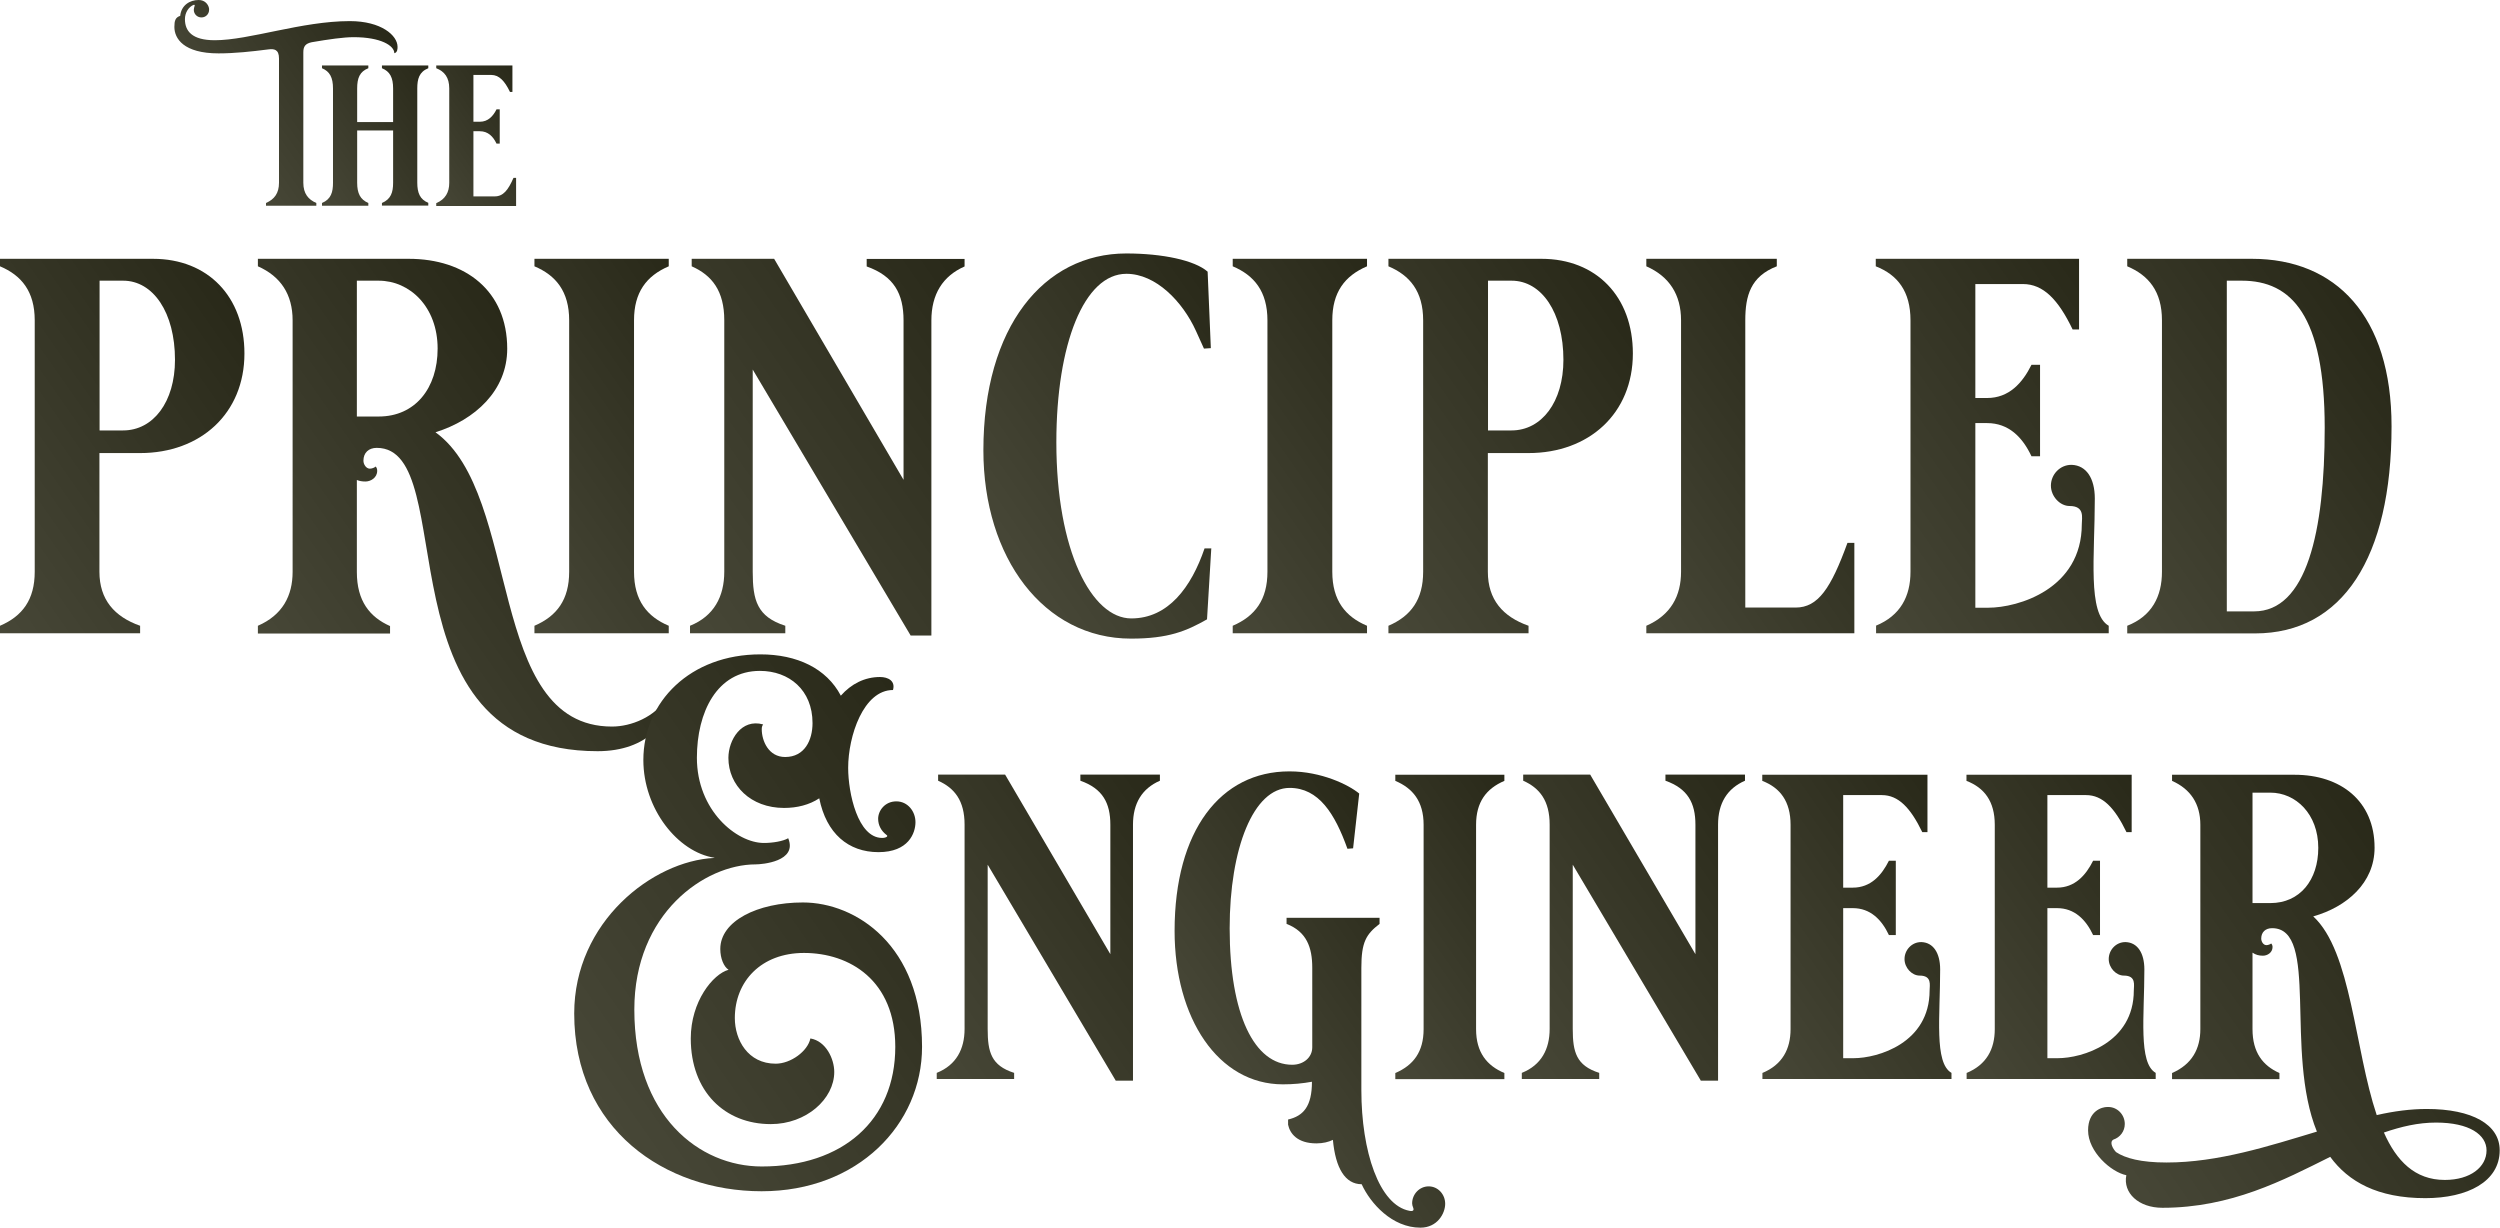 <?xml version="1.0" encoding="UTF-8"?><svg id="Layer_2" xmlns="http://www.w3.org/2000/svg" xmlns:xlink="http://www.w3.org/1999/xlink" viewBox="0 0 163.44 80.27"><defs><style>.cls-1{fill:url(#linear-gradient);}.cls-2{fill:url(#linear-gradient-8);}.cls-3{fill:url(#linear-gradient-9);}.cls-4{fill:url(#linear-gradient-3);}.cls-5{fill:url(#linear-gradient-4);}.cls-6{fill:url(#linear-gradient-2);}.cls-7{fill:url(#linear-gradient-6);}.cls-8{fill:url(#linear-gradient-7);}.cls-9{fill:url(#linear-gradient-5);}.cls-10{fill:url(#linear-gradient-14);}.cls-11{fill:url(#linear-gradient-18);}.cls-12{fill:url(#linear-gradient-20);}.cls-13{fill:url(#linear-gradient-21);}.cls-14{fill:url(#linear-gradient-15);}.cls-15{fill:url(#linear-gradient-19);}.cls-16{fill:url(#linear-gradient-16);}.cls-17{fill:url(#linear-gradient-17);}.cls-18{fill:url(#linear-gradient-13);}.cls-19{fill:url(#linear-gradient-12);}.cls-20{fill:url(#linear-gradient-10);}.cls-21{fill:url(#linear-gradient-11);}</style><linearGradient id="linear-gradient" x1="13.98" y1="8.58" x2="24.77" y2="1.02" gradientTransform="matrix(1, 0, 0, 1, 0, 0)" gradientUnits="userSpaceOnUse"><stop offset="0" stop-color="#474737"/><stop offset="1" stop-color="#292919"/></linearGradient><linearGradient id="linear-gradient-2" x1="20.04" y1="12.01" x2="29.01" y2="5.73" xlink:href="#linear-gradient"/><linearGradient id="linear-gradient-3" x1="27.22" y1="11.61" x2="34.88" y2="6.24" xlink:href="#linear-gradient"/><linearGradient id="linear-gradient-4" x1="-4.24" y1="35.34" x2="16.14" y2="21.07" xlink:href="#linear-gradient"/><linearGradient id="linear-gradient-5" x1="16.89" y1="41.45" x2="37.51" y2="27.01" xlink:href="#linear-gradient"/><linearGradient id="linear-gradient-6" x1="30.64" y1="35.25" x2="48.03" y2="23.07" xlink:href="#linear-gradient"/><linearGradient id="linear-gradient-7" x1="42.02" y1="36.97" x2="65.56" y2="20.48" xlink:href="#linear-gradient"/><linearGradient id="linear-gradient-8" x1="65.04" y1="35.48" x2="82.7" y2="23.11" xlink:href="#linear-gradient"/><linearGradient id="linear-gradient-9" x1="76.28" y1="35.25" x2="93.68" y2="23.07" xlink:href="#linear-gradient"/><linearGradient id="linear-gradient-10" x1="86.52" y1="35.34" x2="106.9" y2="21.07" xlink:href="#linear-gradient"/><linearGradient id="linear-gradient-11" x1="104.11" y1="36.38" x2="121.34" y2="24.32" xlink:href="#linear-gradient"/><linearGradient id="linear-gradient-12" x1="119.38" y1="36.76" x2="139.81" y2="22.46" xlink:href="#linear-gradient"/><linearGradient id="linear-gradient-13" x1="135.12" y1="35.76" x2="155.27" y2="21.65" xlink:href="#linear-gradient"/><linearGradient id="linear-gradient-14" x1="37.13" y1="69.52" x2="63.06" y2="51.36" xlink:href="#linear-gradient"/><linearGradient id="linear-gradient-15" x1="58.71" y1="66.95" x2="77.84" y2="53.55" xlink:href="#linear-gradient"/><linearGradient id="linear-gradient-16" x1="80.48" y1="70.47" x2="94.84" y2="60.41" xlink:href="#linear-gradient"/><linearGradient id="linear-gradient-17" x1="87.72" y1="65.55" x2="101.85" y2="55.66" xlink:href="#linear-gradient"/><linearGradient id="linear-gradient-18" x1="96.97" y1="66.95" x2="116.1" y2="53.55" xlink:href="#linear-gradient"/><linearGradient id="linear-gradient-19" x1="112.57" y1="66.78" x2="129.16" y2="55.16" xlink:href="#linear-gradient"/><linearGradient id="linear-gradient-20" x1="125.92" y1="66.78" x2="142.52" y2="55.16" xlink:href="#linear-gradient"/><linearGradient id="linear-gradient-21" x1="136.67" y1="74.85" x2="159.03" y2="59.2" xlink:href="#linear-gradient"/></defs><g id="Favicon"><g id="flat-logo"><g><g><path class="cls-1" d="M11.78,1.04c.07-.7,.63-1.04,1.21-1.04,.41,0,.62,.29,.67,.52,.01,.04,.01,.08,.01,.12,0,.28-.22,.5-.5,.5s-.5-.22-.5-.5c0-.08,.03-.17,.05-.24,.03-.07,0-.1-.07-.08-.31,.13-.56,.5-.56,.93,0,.77,.45,1.38,1.95,1.38,2.26,0,5.69-1.25,8.83-1.25,2.06,0,3.12,.94,3.12,1.68,0,.12,0,.37-.21,.42,0-.5-.89-1.05-2.66-1.05-.67,0-1.63,.14-2.74,.33-.42,.09-.55,.28-.55,.66V11.95c0,.71,.33,1.1,.85,1.32v.18h-3.29v-.18c.55-.24,.85-.64,.85-1.32V3.82c0-.6-.33-.64-.7-.59-1.09,.14-2.2,.26-3.25,.26-2.3,0-2.89-.98-2.89-1.73,0-.41,.07-.62,.37-.72Z"/><path class="cls-6" d="M24.97,13.27c.59-.25,.73-.7,.73-1.32v-3.42h-2.35v3.42c0,.7,.21,1.1,.73,1.32v.18h-3.03v-.18c.6-.25,.72-.72,.72-1.32V5.78c0-.71-.21-1.11-.72-1.32v-.18h3.03v.18c-.56,.22-.73,.64-.73,1.32v2.2h2.35v-2.2c0-.71-.21-1.11-.73-1.32v-.18h3.03v.18c-.6,.24-.72,.71-.72,1.32v6.16c0,.68,.18,1.1,.72,1.32v.18h-3.03v-.18Z"/><path class="cls-4" d="M28.52,13.46v-.18c.6-.25,.85-.72,.85-1.32V5.78c0-.71-.31-1.11-.85-1.32v-.18h4.98v1.73h-.16c-.35-.73-.72-1.11-1.22-1.11h-1.17v3.06h.42c.54,0,.87-.37,1.09-.81h.21v2.24h-.21c-.22-.47-.56-.81-1.09-.81h-.42v4.26h1.39c.56,0,.88-.41,1.23-1.21h.17v1.84h-5.23Z"/></g><g><path class="cls-5" d="M0,40.91c1.47-.63,2.27-1.71,2.27-3.53V20.94c0-1.89-.87-2.94-2.27-3.53v-.49H10c3.6,0,5.98,2.48,5.98,6.19,0,3.92-2.87,6.51-6.82,6.51h-2.66v7.76c0,1.82,.98,2.94,2.66,3.53v.49H0v-.49ZM11.44,23.53c0-3.11-1.43-5.18-3.39-5.18h-1.54v9.79h1.54c1.96,0,3.39-1.85,3.39-4.62Z"/><path class="cls-9" d="M16.86,40.91c1.61-.7,2.27-1.96,2.27-3.53V20.94c0-1.68-.77-2.87-2.27-3.53v-.49h9.86c3.71,0,6.44,2.1,6.44,5.88,0,2.73-2.1,4.65-4.69,5.46,5.67,4.09,3.29,19.24,11.54,19.24,1.26,0,2.8-.63,3.57-1.85h.21c0,1.43-1.4,3.46-4.72,3.46-14.55,0-8.81-19.83-14.44-19.83-.52,0-.87,.31-.87,.84,0,.24,.18,.52,.42,.52,.14,0,.31-.07,.38-.14,.07,.07,.1,.17,.1,.28,0,.45-.42,.7-.77,.7-.21,0-.39-.03-.56-.1v6.02c0,1.89,.84,2.94,2.17,3.53v.49h-8.64v-.49Zm7.9-13.68c2.38,0,3.85-1.85,3.85-4.44,0-2.73-1.82-4.44-3.85-4.44h-1.43v8.88h1.43Z"/><path class="cls-7" d="M34.94,40.91c1.47-.63,2.27-1.71,2.27-3.53V20.94c0-1.89-.87-2.94-2.27-3.53v-.49h8.78v.49c-1.47,.63-2.27,1.71-2.27,3.53v16.44c0,1.89,.87,2.94,2.27,3.53v.49h-8.78v-.49Z"/><path class="cls-8" d="M59.53,41.54l-10.32-17.38v13.22c0,1.85,.28,2.94,2.13,3.53v.49h-6.23v-.49c1.57-.63,2.24-1.92,2.24-3.53V20.94c0-1.92-.8-2.94-2.13-3.53v-.49h5.39l8.46,14.45v-10.42c0-1.75-.63-2.9-2.41-3.53v-.49h6.4v.49c-1.43,.63-2.17,1.82-2.17,3.53v20.6h-1.36Z"/><path class="cls-2" d="M79.19,35.84l-.28,4.65c-1.36,.77-2.52,1.26-4.97,1.26-5.7,0-9.65-5.28-9.65-12.31,0-8.08,3.95-12.87,9.34-12.87,2.38,0,4.48,.45,5.32,1.19l.21,5-.45,.03-.52-1.15c-.87-1.92-2.62-3.74-4.55-3.74-2.76,0-4.58,4.58-4.58,11.02,0,7.1,2.31,11.51,4.9,11.51,2.41,0,3.92-2.03,4.79-4.58h.45Z"/><path class="cls-3" d="M80.59,40.91c1.47-.63,2.27-1.71,2.27-3.53V20.94c0-1.89-.87-2.94-2.27-3.53v-.49h8.78v.49c-1.47,.63-2.27,1.71-2.27,3.53v16.44c0,1.89,.87,2.94,2.27,3.53v.49h-8.78v-.49Z"/><path class="cls-20" d="M90.77,40.91c1.47-.63,2.27-1.71,2.27-3.53V20.94c0-1.89-.87-2.94-2.27-3.53v-.49h10c3.6,0,5.98,2.48,5.98,6.19,0,3.92-2.87,6.51-6.82,6.51h-2.66v7.76c0,1.82,.98,2.94,2.66,3.53v.49h-9.16v-.49Zm11.44-17.38c0-3.11-1.43-5.18-3.39-5.18h-1.54v9.79h1.54c1.96,0,3.39-1.85,3.39-4.62Z"/><path class="cls-21" d="M107.63,41.4v-.49c1.61-.7,2.27-1.96,2.27-3.53V20.94c0-1.68-.77-2.87-2.27-3.53v-.49h8.53v.49c-1.71,.66-2.06,1.92-2.06,3.53v18.78h3.29c1.47,0,2.31-1.26,3.39-4.23h.45v5.91h-13.61Z"/><path class="cls-19" d="M122.63,40.91c1.61-.66,2.27-1.92,2.27-3.53V20.94c0-1.89-.84-2.97-2.27-3.53v-.49h13.29v4.62h-.42c-.94-1.96-1.92-2.97-3.25-2.97h-3.11v7.45h.77c1.43,0,2.31-.98,2.9-2.17h.56v5.98h-.56c-.59-1.26-1.5-2.17-2.9-2.17h-.77v12.07h.84c1.96,0,6.12-1.22,6.12-5.46,0-.42,.21-1.19-.8-1.19-.63,0-1.22-.63-1.22-1.33,0-.73,.59-1.36,1.33-1.36h.04c.94,.04,1.5,.87,1.5,2.2,0,3.74-.49,7.52,.91,8.32v.49h-15.21v-.49Z"/><path class="cls-18" d="M139.07,40.91c1.61-.63,2.27-1.92,2.27-3.53V20.94c0-1.89-.87-2.94-2.27-3.53v-.49h8.15c5.49,0,9.13,3.74,9.13,10.95,0,8.6-3.22,13.54-8.92,13.54h-8.36v-.49Zm12.91-12.94c0-7.35-2.17-9.62-5.42-9.62h-.98v21.62h1.78c3.43,0,4.62-5.18,4.62-12Z"/></g><g><path class="cls-10" d="M46.72,56.08c-2.42-.37-4.66-3.21-4.66-6.39,0-3.81,3.07-6.91,7.65-6.91,2.39,0,4.32,.91,5.26,2.7,.68-.77,1.56-1.22,2.56-1.22,.54,0,1.02,.26,.85,.85-1.93,0-2.93,3.01-2.93,5.09,0,1.65,.63,4.58,2.22,4.58,.26,0,.43-.11,.28-.2-.34-.26-.54-.63-.54-1.05,0-.54,.45-1.14,1.19-1.14s1.25,.65,1.25,1.36-.45,1.96-2.42,1.96-3.41-1.22-3.87-3.52c-.65,.43-1.45,.63-2.3,.63-2.19,0-3.64-1.48-3.64-3.27,0-1.17,.85-2.59,2.27-2.19-.06,.09-.09,.17-.09,.31,0,.77,.45,1.82,1.53,1.82,1.28,0,1.79-1.11,1.79-2.22,0-2.16-1.53-3.41-3.44-3.41-2.81,0-4.12,2.7-4.12,5.68,0,3.44,2.59,5.57,4.38,5.57,.57,0,1.25-.11,1.59-.31,.63,1.53-1.73,1.71-2.13,1.71-3.33,0-7.93,3.21-7.93,9.49,0,6.96,4.24,10.26,8.33,10.26,5.29,0,8.73-3.01,8.73-7.82,0-4.35-2.98-6.14-5.97-6.14-2.79,0-4.52,1.85-4.52,4.26,0,1.42,.85,2.98,2.67,2.98,.99,0,2.1-.82,2.27-1.65,1.02,.17,1.56,1.34,1.56,2.19,0,1.76-1.82,3.41-4.15,3.41-3.01,0-5.23-2.13-5.23-5.6,0-2.42,1.45-4.21,2.47-4.49-.31-.2-.54-.74-.54-1.36,0-1.82,2.42-3.04,5.4-3.04,3.47,0,7.79,2.81,7.79,9.44,0,5.06-4.18,9.44-10.49,9.44s-12.25-4.06-12.25-11.62c0-6,5.14-9.98,9.15-10.17Z"/><path class="cls-14" d="M72.95,70.66l-8.38-14.13v10.74c0,1.51,.23,2.39,1.73,2.87v.4h-5.06v-.4c1.28-.51,1.82-1.56,1.82-2.87v-13.36c0-1.56-.65-2.39-1.73-2.87v-.4h4.38l6.88,11.74v-8.47c0-1.42-.51-2.36-1.96-2.87v-.4h5.2v.4c-1.17,.51-1.76,1.48-1.76,2.87v16.74h-1.11Z"/><path class="cls-16" d="M84.31,50.43c2.07,0,3.87,.88,4.55,1.45l-.4,3.58-.37,.03c-.82-2.3-1.88-3.98-3.78-3.98-2.36,0-3.92,3.95-3.92,9.18,0,5.66,1.62,8.92,4.09,8.92,.74,0,1.31-.48,1.31-1.14v-5.2c0-1.34-.37-2.36-1.68-2.87v-.4h6.08v.4c-.88,.68-1.19,1.19-1.19,2.87v7.99c0,4.01,1.16,7.53,3.15,7.9,.31,.06,.28-.11,.23-.23-.03-.06-.06-.17-.06-.26,0-.6,.48-1.11,1.08-1.11s1.08,.51,1.08,1.14-.51,1.56-1.62,1.56c-1.85,0-3.27-1.59-3.84-2.84-1.08,0-1.71-1.05-1.88-2.9-.28,.14-.65,.23-1.08,.23-1.25,0-1.73-.65-1.85-1.22v-.34c.99-.23,1.56-.85,1.56-2.47-.6,.11-1.22,.17-1.9,.17-4.23,0-7.08-4.32-7.08-10.03,0-6.57,3.01-10.43,7.5-10.43Z"/><path class="cls-17" d="M91.22,70.15c1.19-.51,1.85-1.39,1.85-2.87v-13.36c0-1.53-.71-2.39-1.85-2.87v-.4h7.13v.4c-1.19,.51-1.85,1.39-1.85,2.87v13.36c0,1.53,.71,2.39,1.85,2.87v.4h-7.13v-.4Z"/><path class="cls-11" d="M111.2,70.66l-8.38-14.13v10.74c0,1.51,.23,2.39,1.73,2.87v.4h-5.06v-.4c1.28-.51,1.82-1.56,1.82-2.87v-13.36c0-1.56-.65-2.39-1.73-2.87v-.4h4.38l6.88,11.74v-8.47c0-1.42-.51-2.36-1.96-2.87v-.4h5.2v.4c-1.17,.51-1.76,1.48-1.76,2.87v16.74h-1.11Z"/><path class="cls-15" d="M115.21,70.15c1.31-.54,1.85-1.56,1.85-2.87v-13.36c0-1.53-.68-2.42-1.85-2.87v-.4h10.8v3.75h-.34c-.77-1.59-1.56-2.42-2.64-2.42h-2.53v6.05h.63c1.17,0,1.88-.8,2.36-1.76h.45v4.86h-.45c-.48-1.02-1.22-1.76-2.36-1.76h-.63v9.81h.68c1.59,0,4.97-.99,4.97-4.43,0-.34,.17-.97-.65-.97-.51,0-.99-.51-.99-1.08,0-.6,.48-1.11,1.08-1.11h.03c.77,.03,1.22,.71,1.22,1.79,0,3.04-.4,6.11,.74,6.76v.4h-12.36v-.4Z"/><path class="cls-12" d="M128.56,70.15c1.31-.54,1.85-1.56,1.85-2.87v-13.36c0-1.53-.68-2.42-1.85-2.87v-.4h10.8v3.75h-.34c-.77-1.59-1.56-2.42-2.64-2.42h-2.53v6.05h.63c1.16,0,1.88-.8,2.36-1.76h.45v4.86h-.45c-.48-1.02-1.22-1.76-2.36-1.76h-.63v9.81h.68c1.59,0,4.97-.99,4.97-4.43,0-.34,.17-.97-.65-.97-.51,0-.99-.51-.99-1.08,0-.6,.48-1.11,1.08-1.11h.03c.77,.03,1.22,.71,1.22,1.79,0,3.04-.4,6.11,.74,6.76v.4h-12.36v-.4Z"/><path class="cls-13" d="M137.77,72.37h.06c.6,0,1.08,.51,1.08,1.11,0,.48-.31,.88-.74,1.02-.31,.17,0,.65,.17,.82,.6,.4,1.62,.68,3.3,.68,3.38,0,6.71-1.08,9.83-2.02-2.13-5.23,.17-13.3-2.93-13.3-.43,0-.71,.26-.71,.68,0,.2,.14,.43,.34,.43,.11,0,.26-.06,.31-.11,.06,.06,.09,.14,.09,.23,0,.37-.34,.57-.63,.57-.26,0-.48-.06-.68-.2v5c0,1.53,.68,2.39,1.76,2.87v.4h-7.02v-.4c1.31-.57,1.85-1.59,1.85-2.87v-13.36c0-1.36-.63-2.33-1.85-2.87v-.4h8.01c3.01,0,5.23,1.71,5.23,4.77,0,2.3-1.82,3.87-4.01,4.49,2.5,2.3,2.7,8.67,4.15,12.99,1.14-.26,2.22-.4,3.27-.4,2.98,0,4.77,1.02,4.77,2.7,0,2.05-2.1,3.13-4.86,3.13-3.13,0-5.03-1.08-6.22-2.7-3.07,1.53-6.48,3.33-10.97,3.33-1.56,0-2.59-.97-2.36-2.13-.99-.2-2.5-1.53-2.5-2.93,0-1.28,.91-1.53,1.25-1.53Zm10.66-13.33c1.93,0,3.13-1.51,3.13-3.61,0-2.22-1.48-3.61-3.13-3.61h-1.17v7.22h1.17Zm11.4,18.1c1.68,0,2.73-.85,2.73-1.93,0-1.02-1.11-1.82-3.3-1.82-1.17,0-2.27,.26-3.41,.65,.82,1.85,2.02,3.1,3.98,3.1Z"/></g></g></g></g></svg>